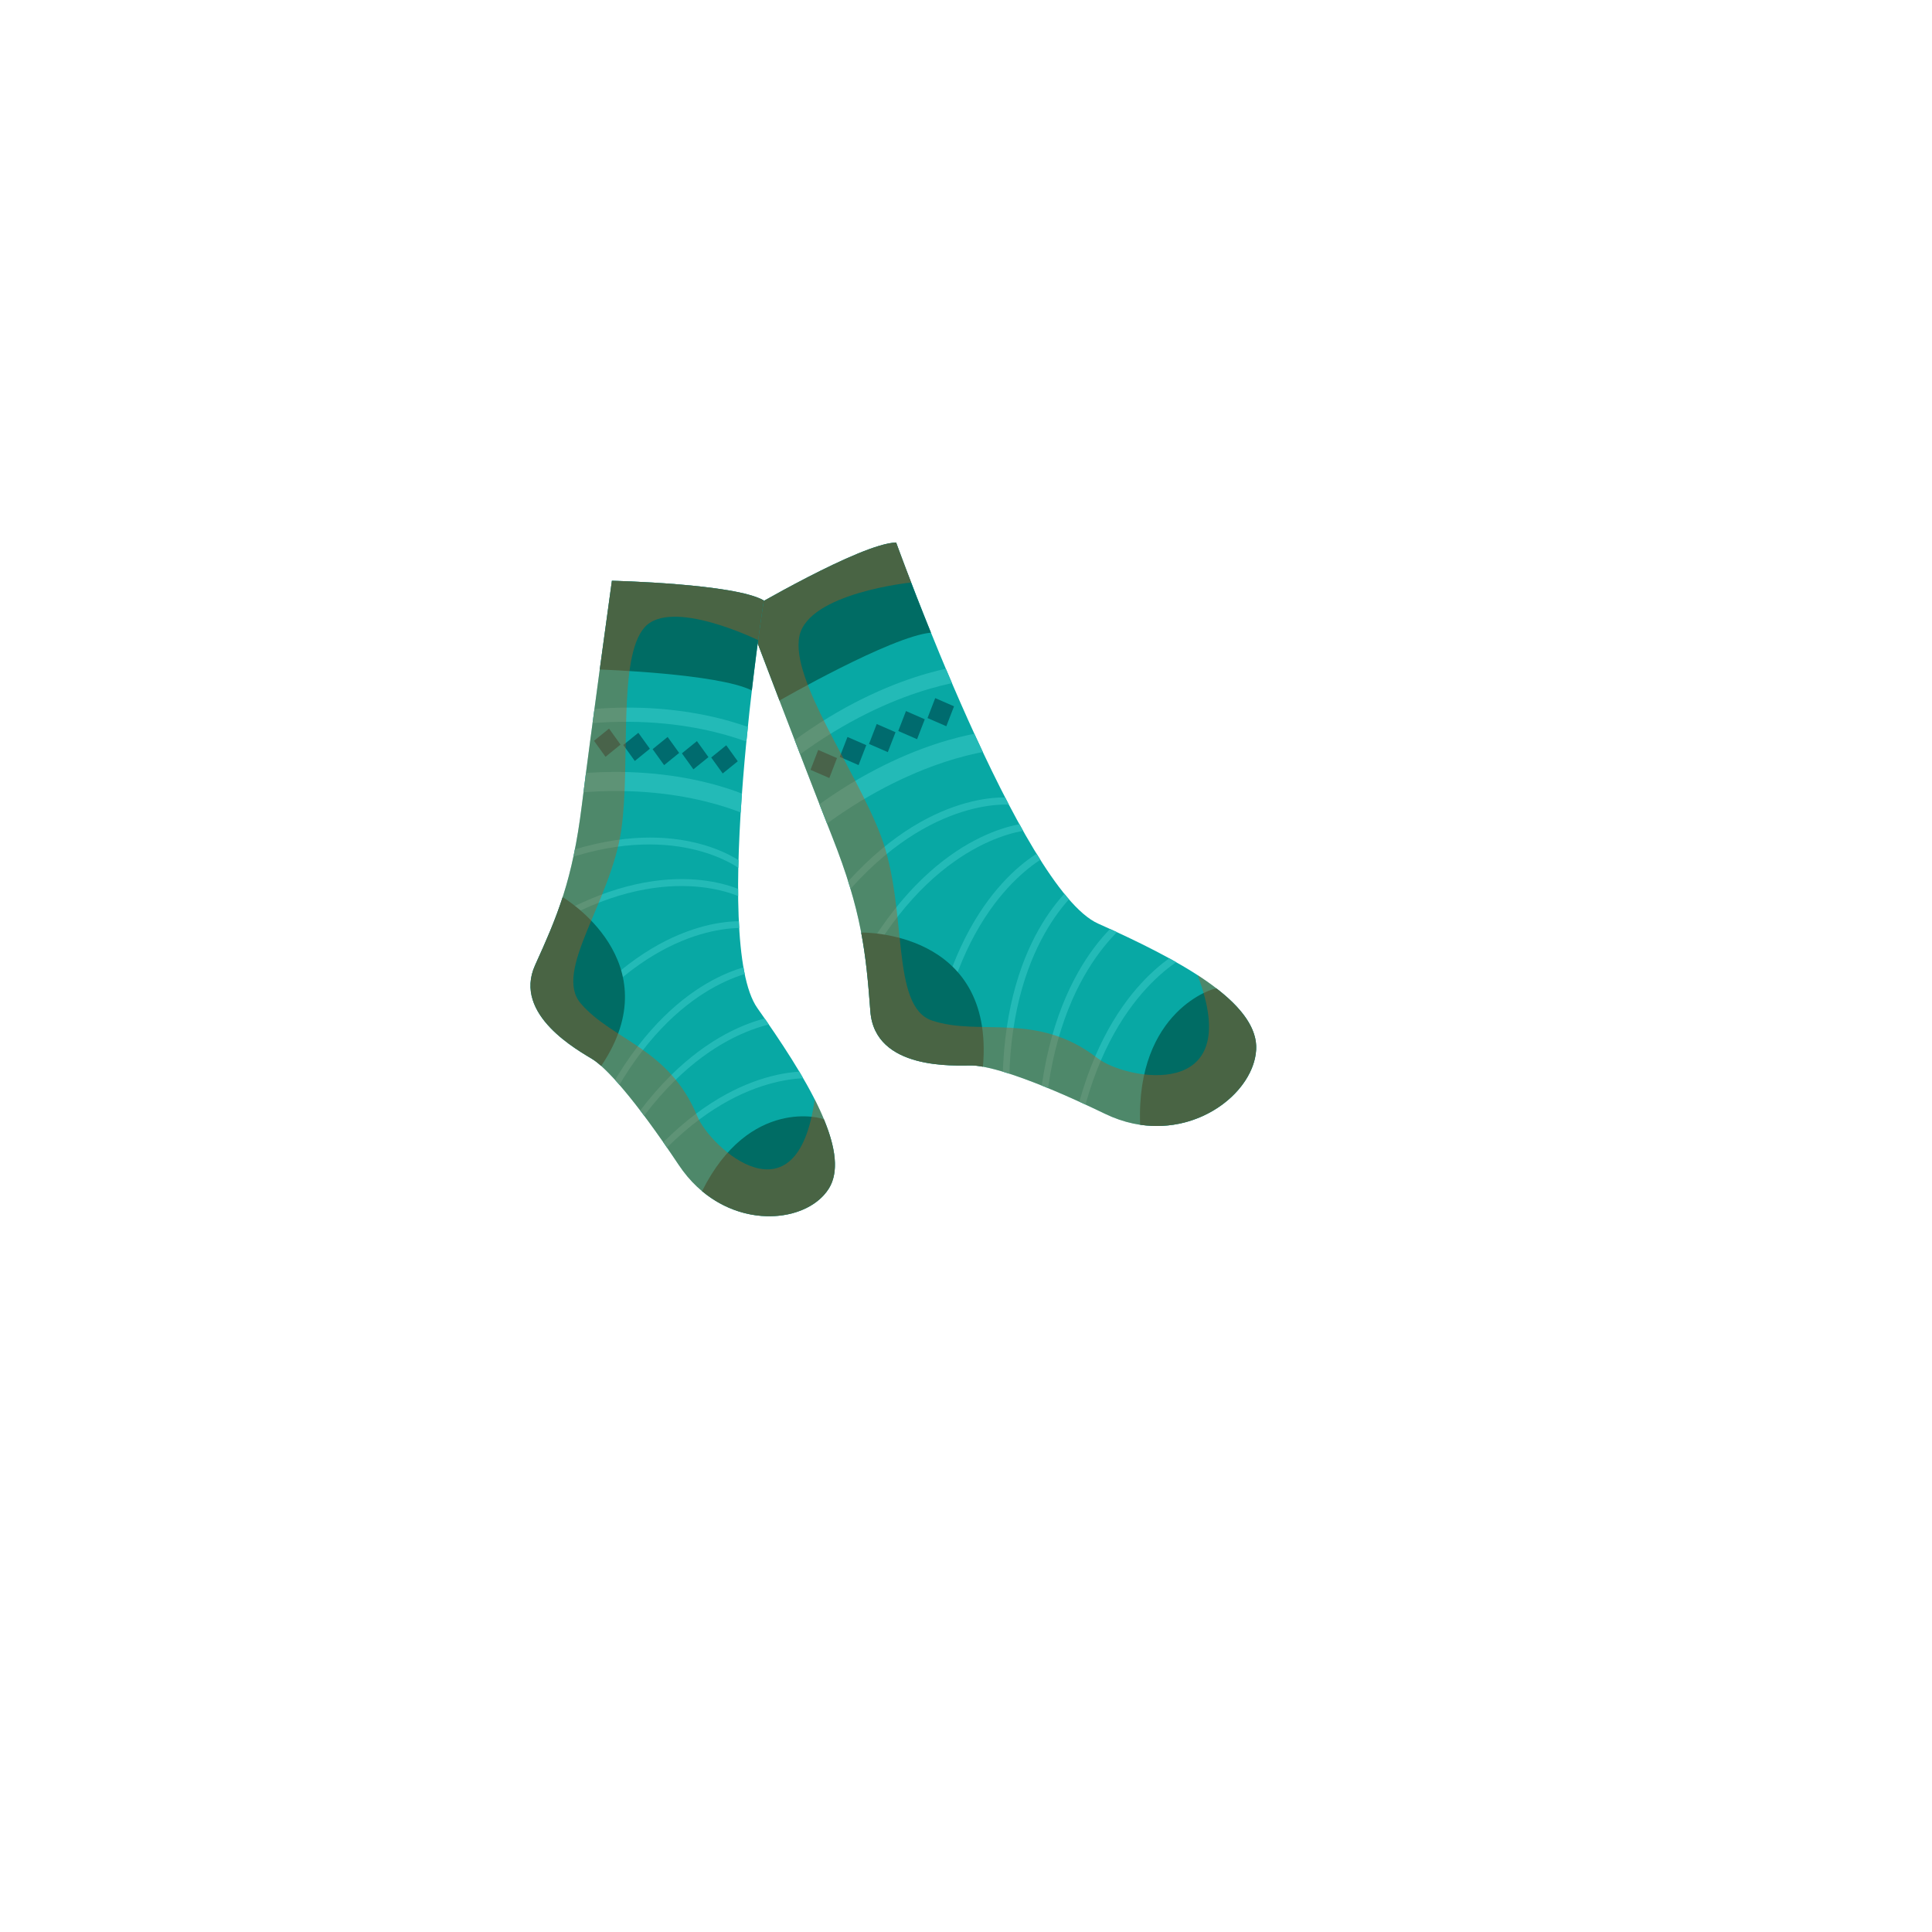 <?xml version="1.0" encoding="utf-8"?>
<!-- Generator: Adobe Illustrator 16.0.0, SVG Export Plug-In . SVG Version: 6.00 Build 0)  -->
<!DOCTYPE svg PUBLIC "-//W3C//DTD SVG 1.1//EN" "http://www.w3.org/Graphics/SVG/1.1/DTD/svg11.dtd">
<svg version="1.1" id="Capa_1" xmlns="http://www.w3.org/2000/svg" xmlns:xlink="http://www.w3.org/1999/xlink" x="0px" y="0px"
	 width="400px" height="400px" viewBox="0 0 400 400" enable-background="new 0 0 400 400" xml:space="preserve">
<g>
	<g>
		<path fill="#08A8A4" d="M185.539,112.323c0,0,25.82,71.738,41.8,78.89c15.978,7.155,33.292,16.13,32.735,26.123
			c-0.559,10.004-15.658,20.814-31.285,13.267c-15.624-7.546-24.21-10.001-27.616-10.009c-3.404-0.015-20.043,1.065-20.974-11.207
			c-0.928-12.281-1.791-20.716-7.918-36.198c-6.123-15.481-17.939-46.606-17.939-46.606S178.298,112.458,185.539,112.323z"/>
		<path fill="#006C64" d="M185.539,112.323c-7.241,0.135-31.196,14.26-31.196,14.26s3.152,8.301,7.041,18.456
			c0.002-0.001,23.129-13.311,31.362-14.052l0,0C188.373,120.197,185.539,112.323,185.539,112.323z"/>
		<path fill="#006C64" d="M236.056,232.869c12.741,1.899,23.551-7.102,24.019-15.533c0.251-4.449-3.053-8.697-8.195-12.673
			C251.541,204.417,235.143,209.107,236.056,232.869z"/>
		<g>
			<polygon fill="#006B6E" points="171.701,161.083 167.809,159.387 169.402,155.261 173.293,156.96 			"/>
			<polygon fill="#006B6E" points="177.758,158.403 173.863,156.705 175.461,152.581 179.352,154.276 			"/>
			<polygon fill="#006B6E" points="183.813,155.72 179.921,154.025 181.515,149.901 185.408,151.599 			"/>
			<polygon fill="#006B6E" points="189.87,153.042 185.976,151.346 187.571,147.219 191.465,148.918 			"/>
			<polygon fill="#006B6E" points="195.926,150.358 192.034,148.665 193.628,144.536 197.52,146.235 			"/>
		</g>
		<g>
			<defs>
				<path id="SVGID_1_" d="M185.539,112.323c0,0,25.82,71.738,41.8,78.89c15.978,7.155,33.292,16.13,32.735,26.123
					c-0.559,10.004-15.658,20.814-31.285,13.267c-15.624-7.546-24.21-10.001-27.616-10.009c-3.404-0.015-20.043,1.065-20.974-11.207
					c-0.928-12.281-1.791-20.716-7.918-36.198c-6.123-15.481-17.939-46.606-17.939-46.606S178.298,112.458,185.539,112.323z"/>
			</defs>
			<clipPath id="SVGID_2_">
				<use xlink:href="#SVGID_1_"  overflow="visible"/>
			</clipPath>
			<g clip-path="url(#SVGID_2_)">
				<g>
					<path fill="#23BAB7" d="M208.436,224.18c-0.056,0.018-0.117,0.021-0.181,0.023c-0.376-0.009-0.679-0.347-0.671-0.744
						c0.569-30.735,15.743-41.229,16.391-41.657c0.313-0.218,0.742-0.116,0.947,0.224c0.205,0.339,0.106,0.79-0.213,1.005
						c-0.151,0.103-15.195,10.563-15.755,40.453C208.949,223.825,208.729,224.102,208.436,224.18z"/>
				</g>
				<g>
					<path fill="#23BAB7" d="M216.125,228.182c-0.059,0.012-0.12,0.009-0.184,0.001c-0.375-0.046-0.645-0.412-0.597-0.812
						c3.484-30.518,19.58-39.337,20.261-39.695c0.338-0.183,0.754-0.031,0.924,0.328c0.165,0.36,0.029,0.796-0.312,0.98
						c-0.159,0.082-16.119,8.883-19.513,38.564C216.674,227.885,216.423,228.137,216.125,228.182z"/>
				</g>
				<g>
					<path fill="#23BAB7" d="M223.019,234.239c-0.104,0.028-0.213,0.03-0.322,0.008c-0.372-0.092-0.604-0.481-0.521-0.874
						c6.386-29.986,23.242-37.021,23.958-37.311c0.33-0.139,0.748,0.045,0.878,0.425c0.139,0.377-0.042,0.796-0.396,0.936
						c-0.167,0.073-16.888,7.107-23.095,36.271C223.455,233.972,223.261,234.176,223.019,234.239z"/>
				</g>
				<g>
					<path fill="#23BAB7" d="M172.272,187.809c-0.05-0.027-0.101-0.062-0.152-0.104c-0.29-0.262-0.328-0.716-0.084-1.029
						c18.639-23.54,36.658-21.598,37.422-21.5c0.369,0.038,0.641,0.4,0.596,0.805c-0.043,0.399-0.383,0.682-0.759,0.64
						c-0.184-0.023-18.081-1.904-36.206,20.996C172.887,187.873,172.549,187.94,172.272,187.809z"/>
				</g>
				<g>
					<path fill="#23BAB7" d="M179.588,198.179c-0.056-0.017-0.115-0.042-0.167-0.081c-0.321-0.214-0.416-0.667-0.216-1.006
						c15.421-26.025,33.523-26.722,34.285-26.742c0.378-0.014,0.691,0.31,0.702,0.713c0.006,0.401-0.295,0.734-0.673,0.744
						c-0.182,0.004-18.155,0.747-33.151,26.066C180.202,198.156,179.878,198.272,179.588,198.179z"/>
				</g>
				<g>
					<path fill="#23BAB7" d="M194.393,213.557c-0.101,0.027-0.213,0.028-0.319,0c-0.373-0.086-0.607-0.477-0.526-0.868
						c6.268-30.014,23.094-37.125,23.807-37.416c0.33-0.137,0.751,0.042,0.887,0.421c0.136,0.374-0.043,0.795-0.396,0.94
						c-0.168,0.073-16.86,7.18-22.956,36.371C194.832,213.282,194.632,213.485,194.393,213.557z"/>
				</g>
				<g>
					<path fill="#23BAB7" d="M168.435,172.573c-0.278,0.103-1.974-2.361-2.154-2.626c-0.228-0.321-0.163-0.781,0.146-1.019
						c20.956-16.316,38.756-17.521,38.938-17.532c0.378-0.024,0.702,0.285,0.724,0.688c0.019,0.398,1.107,3.113,0.722,3.136
						c-0.168,0.01-17.586,1.209-38.197,17.255C168.556,172.517,168.495,172.548,168.435,172.573z"/>
				</g>
				<g>
					<path fill="#23BAB7" d="M163.04,158.118c-0.279,0.103-0.599,0.007-0.782-0.257c-0.225-0.326-0.595-2.466-0.29-2.705
						c20.96-16.313,38.76-17.521,38.941-17.532c0.375-0.022,1.137,1.972,1.155,2.374c0.021,0.402-0.265,0.743-0.646,0.768
						c-0.171,0.013-17.589,1.21-38.199,17.251C163.163,158.062,163.099,158.094,163.04,158.118z"/>
				</g>
			</g>
		</g>
		<path fill="#006C64" d="M178.299,193.075l-0.002,0.001c1.017,5.352,1.457,10.386,1.902,16.31
			c0.93,12.272,17.57,11.192,20.974,11.207c0.605-0.002,1.386,0.086,2.333,0.26l0,0
			C206.011,192.445,178.299,193.075,178.299,193.075z"/>
		<path opacity="0.4" fill="#B65915" d="M260.074,217.336c0.31-5.501-4.81-10.695-12.129-15.445
			c10.074,26.466-14.908,21.69-20.745,17.17c-12.531-9.711-24.248-4.444-34.22-7.764c-8.741-2.914-4.896-23.122-10.616-38.273
			c-5.179-13.715-18.759-32.271-16.853-41.34c1.878-8.943,23.135-11.081,23.135-11.081l0,0c-1.957-5.091-3.107-8.279-3.107-8.279
			c-7.241,0.135-31.196,14.26-31.196,14.26s11.816,31.125,17.939,46.606c6.127,15.481,6.99,23.917,7.918,36.198
			c0.93,12.272,17.57,11.192,20.974,11.207c3.406,0.008,11.992,2.463,27.616,10.009C244.416,238.15,259.516,227.34,260.074,217.336z
			"/>
	</g>
	<g>
		<path fill="#08A8A4" d="M158.135,124.324c0,0-11.022,70.658-1.326,84.392c9.693,13.738,19.661,29.606,14.78,37.378
			c-4.888,7.776-21.844,8.947-31.079-4.931c-9.238-13.875-15.065-20.137-17.803-21.843c-2.736-1.712-16.615-9.146-11.919-19.493
			c4.697-10.353,7.744-17.575,9.676-33.103c1.934-15.522,6.223-46.485,6.223-46.485S152.242,120.82,158.135,124.324z"/>
		<path fill="#006C64" d="M158.135,124.324c-5.893-3.504-31.447-4.085-31.447-4.085s-1.144,8.259-2.517,18.377
			c0.004,0,24.531,0.826,31.489,4.335l0,0C156.924,132.079,158.135,124.324,158.135,124.324z"/>
		<path fill="#006C64" d="M145.356,246.615c9.419,7.889,22.114,6.035,26.233-0.521c2.173-3.461,1.397-8.528-0.983-14.297
			C170.445,231.432,155.158,227.022,145.356,246.615z"/>
		<g>
			<polygon fill="#006B6E" points="125.364,156.687 122.983,153.377 126.096,150.849 128.476,154.16 			"/>
			<polygon fill="#006B6E" points="131.432,157.55 129.049,154.241 132.163,151.716 134.545,155.021 			"/>
			<polygon fill="#006B6E" points="137.498,158.413 135.118,155.104 138.227,152.579 140.611,155.888 			"/>
			<polygon fill="#006B6E" points="143.564,159.278 141.181,155.969 144.294,153.441 146.677,156.754 			"/>
			<polygon fill="#006B6E" points="149.63,160.137 147.249,156.832 150.362,154.304 152.746,157.616 			"/>
		</g>
		<g>
			<defs>
				<path id="SVGID_3_" d="M158.135,124.324c0,0-11.022,70.658-1.326,84.392c9.693,13.738,19.661,29.606,14.78,37.378
					c-4.888,7.776-21.844,8.947-31.079-4.931c-9.238-13.875-15.065-20.137-17.803-21.843c-2.736-1.712-16.615-9.146-11.919-19.493
					c4.697-10.353,7.744-17.575,9.676-33.103c1.934-15.522,6.223-46.485,6.223-46.485S152.242,120.82,158.135,124.324z"/>
			</defs>
			<clipPath id="SVGID_4_">
				<use xlink:href="#SVGID_3_"  overflow="visible"/>
			</clipPath>
			<g clip-path="url(#SVGID_4_)">
				<g>
					<path fill="#23BAB7" d="M126.966,225.834c-0.052-0.013-0.105-0.043-0.157-0.069c-0.3-0.197-0.394-0.62-0.208-0.938
						c14.088-24.466,30.964-25.344,31.674-25.369c0.35-0.017,0.649,0.278,0.664,0.655c0.013,0.374-0.265,0.689-0.618,0.703
						c-0.17,0.005-16.922,0.921-30.627,24.718C127.537,225.805,127.236,225.92,126.966,225.834z"/>
				</g>
				<g>
					<path fill="#23BAB7" d="M131.384,232.895c-0.053-0.021-0.102-0.054-0.15-0.091c-0.282-0.226-0.335-0.652-0.119-0.953
						c16.34-22.837,33.216-21.903,33.921-21.854c0.354,0.021,0.62,0.349,0.598,0.726c-0.025,0.372-0.33,0.656-0.683,0.631
						c-0.168-0.012-16.92-0.891-32.818,21.319C131.955,232.928,131.643,233.009,131.384,232.895z"/>
				</g>
				<g>
					<path fill="#23BAB7" d="M134.248,241.209c-0.095-0.029-0.185-0.08-0.26-0.15c-0.262-0.26-0.273-0.689-0.033-0.966
						c18.441-20.961,35.136-18.215,35.839-18.091c0.327,0.054,0.582,0.414,0.522,0.784c-0.057,0.368-0.389,0.619-0.738,0.553
						c-0.165-0.023-16.749-2.706-34.684,17.685C134.721,241.214,134.472,241.283,134.248,241.209z"/>
				</g>
				<g>
					<path fill="#23BAB7" d="M113.972,178.499c-0.029-0.049-0.055-0.103-0.077-0.161c-0.118-0.357,0.054-0.742,0.388-0.872
						c25.453-9.657,39.102,0.9,39.674,1.358c0.281,0.219,0.34,0.646,0.124,0.949c-0.213,0.296-0.612,0.356-0.895,0.136
						c-0.138-0.109-13.716-10.555-38.472-1.161C114.438,178.852,114.137,178.74,113.972,178.499z"/>
				</g>
				<g>
					<path fill="#23BAB7" d="M115.264,190.497c-0.037-0.042-0.071-0.093-0.098-0.148c-0.164-0.333-0.037-0.746,0.273-0.918
						c23.96-13.263,38.848-4.792,39.468-4.429c0.313,0.181,0.423,0.597,0.252,0.925c-0.176,0.329-0.561,0.449-0.872,0.267
						c-0.148-0.088-14.952-8.459-38.258,4.445C115.77,190.784,115.456,190.717,115.264,190.497z"/>
				</g>
				<g>
					<path fill="#23BAB7" d="M120.369,210.27c-0.092-0.03-0.186-0.087-0.257-0.158c-0.262-0.257-0.277-0.688-0.04-0.962
						c18.361-21.042,35.065-18.375,35.77-18.252c0.325,0.056,0.584,0.412,0.527,0.78c-0.057,0.373-0.388,0.62-0.738,0.559
						c-0.167-0.024-16.761-2.63-34.617,17.835C120.842,210.267,120.592,210.33,120.369,210.27z"/>
				</g>
				<g>
					<path fill="#23BAB7" d="M117.639,164.311c-0.27-0.057-0.54-2.889-0.569-3.192c-0.04-0.374,0.215-0.71,0.569-0.749
						c24.11-2.681,38.982,5.236,39.13,5.315c0.317,0.169,0.444,0.579,0.28,0.916c-0.161,0.33-0.491,3.061-0.809,2.884
						c-0.141-0.078-14.698-7.801-38.412-5.167C117.763,164.325,117.699,164.319,117.639,164.311z"/>
				</g>
				<g>
					<path fill="#23BAB7" d="M119.705,149.974c-0.268-0.054-0.484-0.29-0.516-0.596c-0.036-0.374,0.615-2.283,0.967-2.324
						c24.114-2.678,38.986,5.238,39.134,5.317c0.314,0.169,0.043,2.155-0.122,2.49c-0.161,0.333-0.543,0.464-0.861,0.292
						c-0.142-0.073-14.699-7.803-38.413-5.171C119.829,149.991,119.766,149.985,119.705,149.974z"/>
				</g>
			</g>
		</g>
		<path fill="#006C64" d="M116.492,185.744h-0.003c-1.557,4.818-3.434,9.09-5.701,14.084c-4.696,10.347,9.183,17.781,11.919,19.493
			c0.488,0.303,1.079,0.761,1.766,1.37l0,0C139.086,199.065,116.492,185.744,116.492,185.744z"/>
		<path opacity="0.4" fill="#B65915" d="M171.589,246.094c2.687-4.278,0.87-11.013-2.919-18.492
			c-3.623,26.344-21.626,10.029-24.321,3.475c-5.783-14.073-17.561-15.683-24.116-23.333c-5.747-6.707,6.312-21.061,8.425-36.119
			c1.913-13.632-0.794-35.351,4.762-41.704c5.48-6.266,23.546,2.622,23.546,2.622l0,0c0.682-5.078,1.169-8.218,1.169-8.218
			c-5.893-3.504-31.447-4.085-31.447-4.085s-4.289,30.963-6.223,46.485c-1.932,15.528-4.979,22.75-9.676,33.103
			c-4.696,10.347,9.183,17.781,11.919,19.493c2.738,1.706,8.565,7.968,17.803,21.843
			C149.746,255.041,166.701,253.87,171.589,246.094z"/>
	</g>
</g>
</svg>
